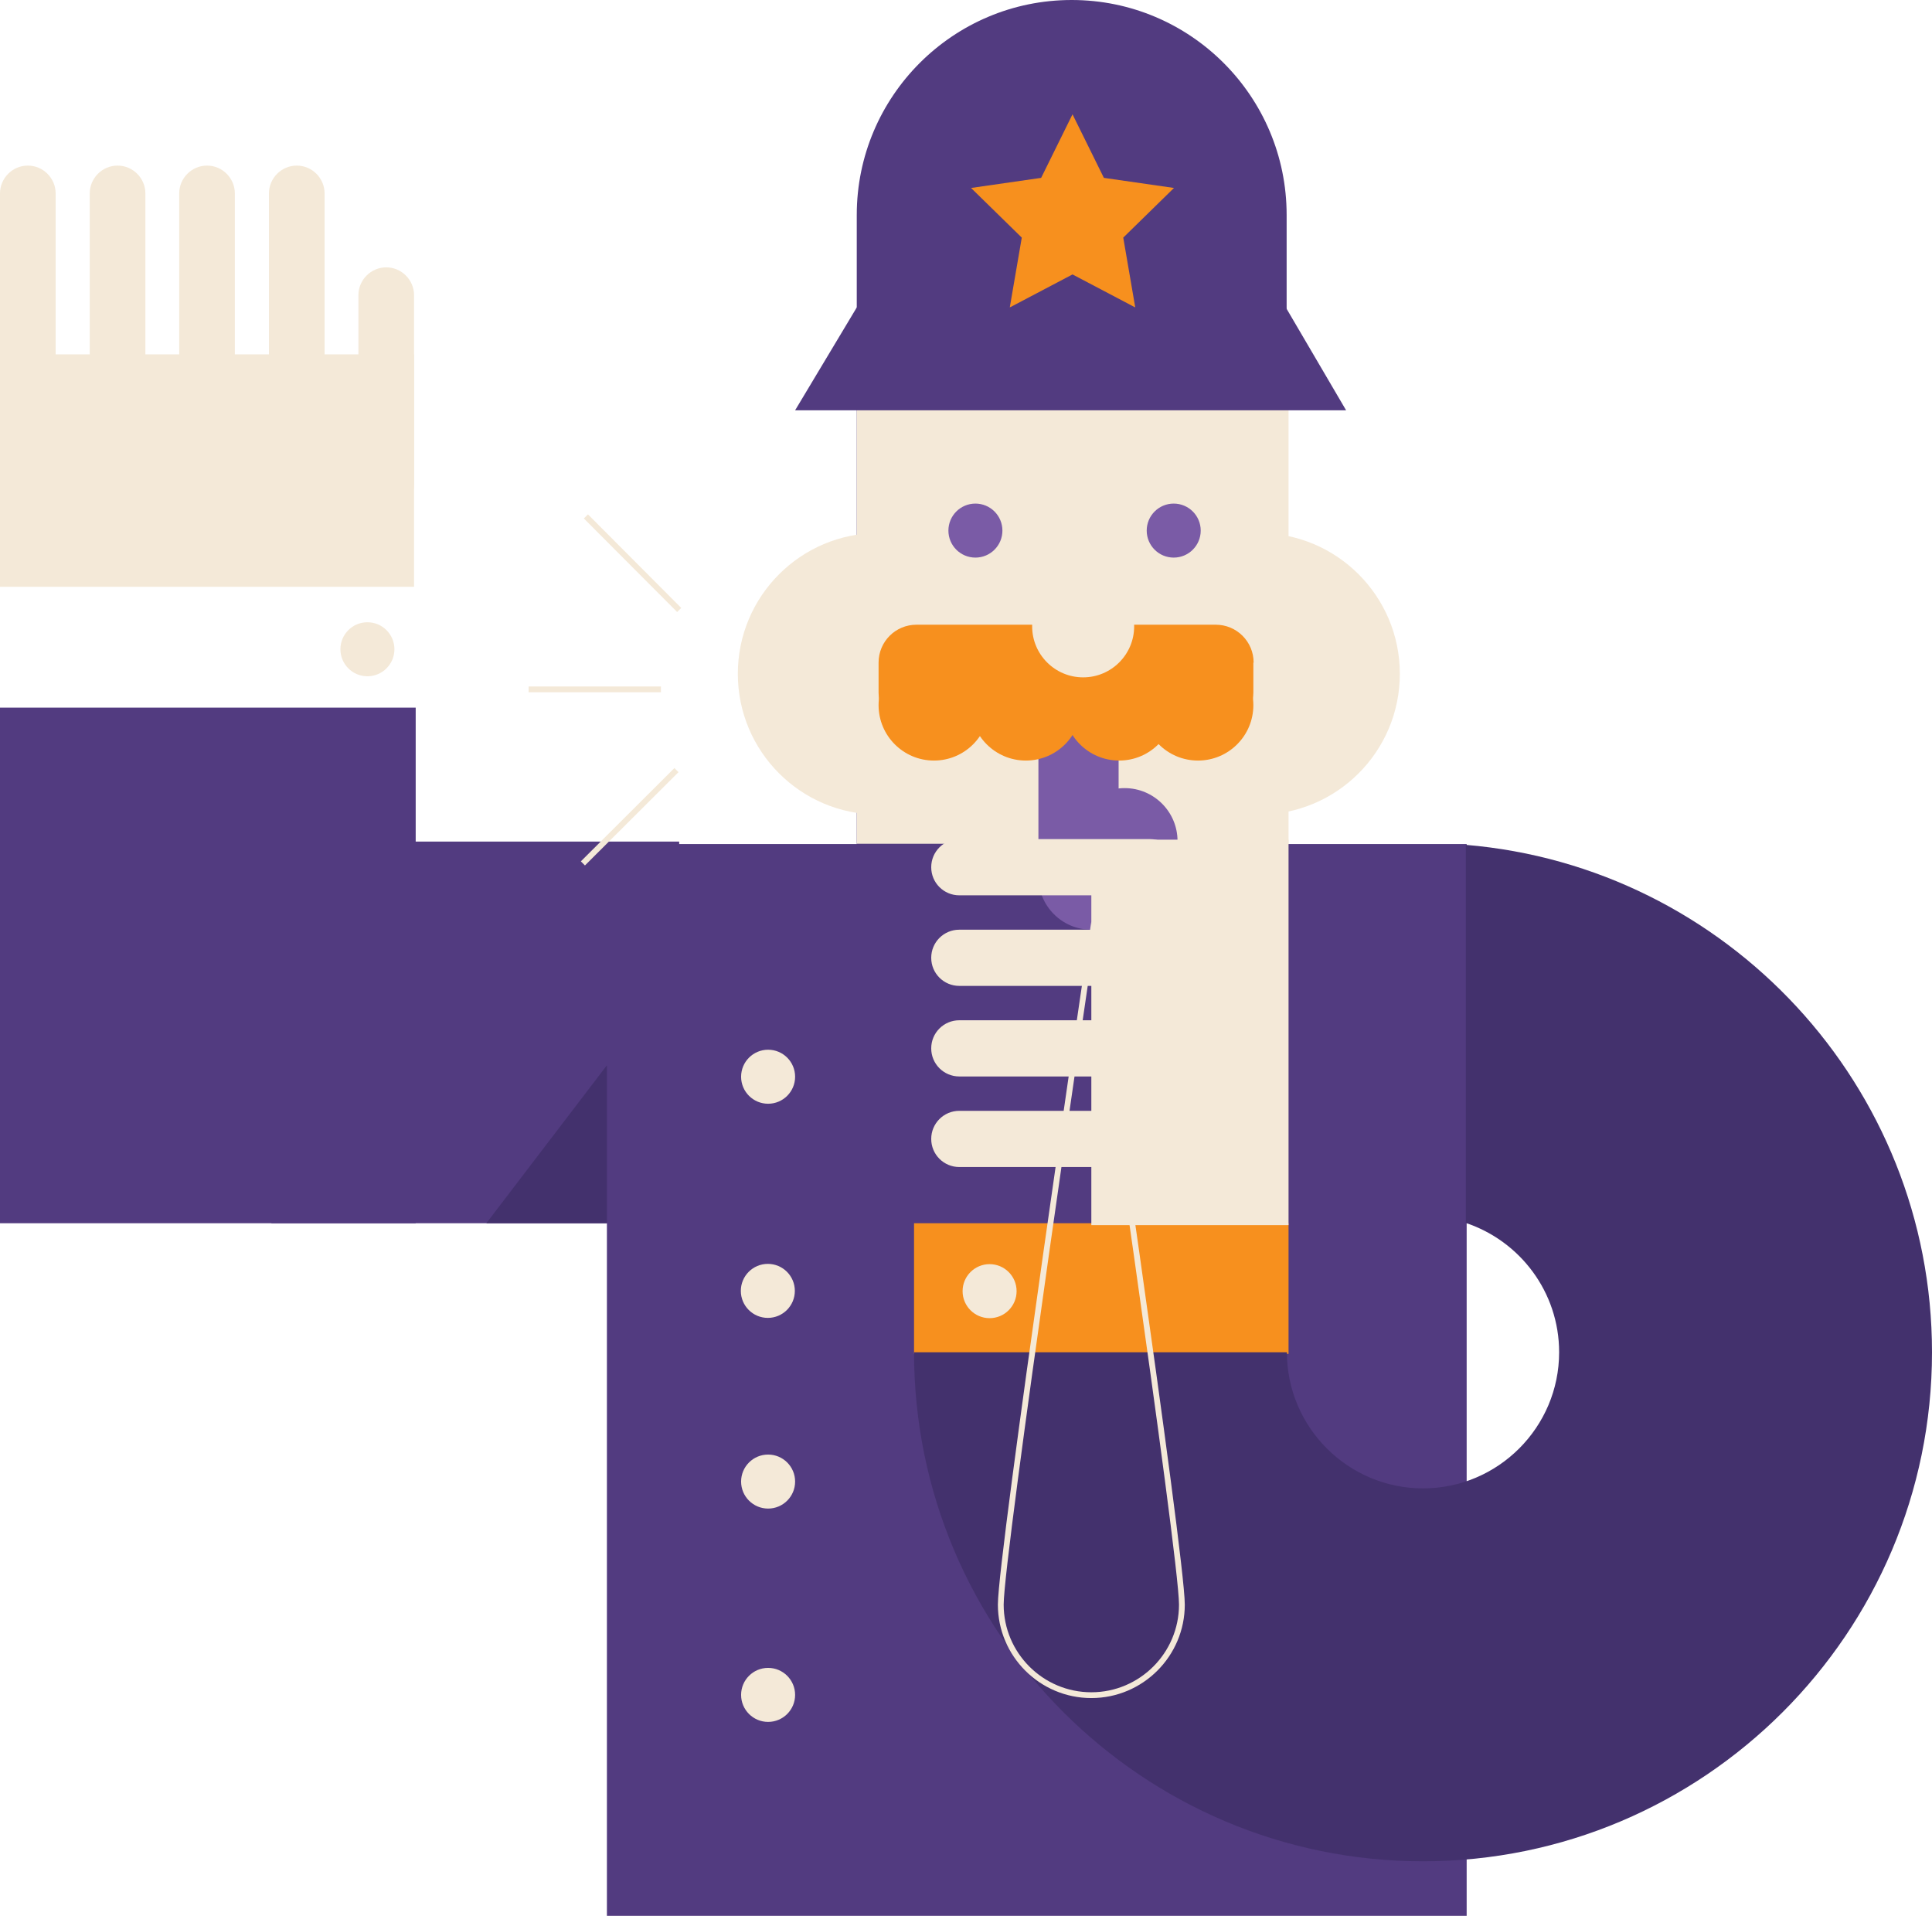 <?xml version="1.0" encoding="utf-8"?>
<!-- Generator: Adobe Illustrator 18.1.0, SVG Export Plug-In . SVG Version: 6.00 Build 0)  -->
<!DOCTYPE svg PUBLIC "-//W3C//DTD SVG 1.1//EN" "http://www.w3.org/Graphics/SVG/1.1/DTD/svg11.dtd">
<svg version="1.1" id="Layer_1" xmlns="http://www.w3.org/2000/svg" xmlns:xlink="http://www.w3.org/1999/xlink" x="0px" y="0px"
	 viewBox="0 0 708.3 702.3" enable-background="new 0 0 708.3 702.3" xml:space="preserve">
<g>
	<path fill="#523B80" d="M471.7,544.8c0,43.5-35.3,78.8-78.8,78.8l0,0c-43.5,0-78.8-35.3-78.8-78.8v-466c0-43.5,35.3-78.8,78.8-78.8
		l0,0c43.5,0,78.8,35.3,78.8,78.8V544.8z"/>
	<rect x="222.5" y="309.4" fill="#523B80" width="315.2" height="392.9"/>
	<rect x="0" y="259.4" fill="#523B80" width="152.4" height="189"/>
	<rect x="99.5" y="308.5" fill="#523B80" width="149.5" height="139.9"/>
	<path fill="#F4E9D8" d="M151.8,177.4c0,5.6-4.6,10.2-10.2,10.2l0,0c-5.6,0-10.2-4.6-10.2-10.2v-69.2c0-5.6,4.6-10.2,10.2-10.2l0,0
		c5.6,0,10.2,4.6,10.2,10.2V177.4z"/>
	<path fill="#F4E9D8" d="M119,140.2c0,5.6-4.6,10.2-10.2,10.2l0,0c-5.6,0-10.2-4.6-10.2-10.2V70.9c0-5.6,4.6-10.2,10.2-10.2l0,0
		c5.6,0,10.2,4.6,10.2,10.2V140.2z"/>
	<path fill="#F4E9D8" d="M86.1,140.2c0,5.6-4.6,10.2-10.2,10.2l0,0c-5.6,0-10.2-4.6-10.2-10.2V70.9c0-5.6,4.6-10.2,10.2-10.2l0,0
		c5.6,0,10.2,4.6,10.2,10.2V140.2z"/>
	<path fill="#F4E9D8" d="M53.3,140.2c0,5.6-4.6,10.2-10.2,10.2l0,0c-5.6,0-10.2-4.6-10.2-10.2V70.9c0-5.6,4.6-10.2,10.2-10.2l0,0
		c5.6,0,10.2,4.6,10.2,10.2V140.2z"/>
	<path fill="#F4E9D8" d="M20.4,140.2c0,5.6-4.6,10.2-10.2,10.2l0,0c-5.6,0-10.2-4.6-10.2-10.2V70.9c0-5.6,4.6-10.2,10.2-10.2l0,0
		c5.6,0,10.2,4.6,10.2,10.2V140.2z"/>
	<circle fill="#F4E9D8" cx="322.1" cy="247" r="51.6"/>
	<circle fill="#F4E9D8" cx="461.6" cy="247" r="51.6"/>
	<rect x="335.1" y="448.4" fill="#F7901E" width="137.3" height="47.9"/>
	<rect x="314.1" y="140.7" fill="#F4E9D8" width="158.3" height="168.6"/>
	<path fill="#F4E9D8" d="M347.7,195.3c0.4,5.1,4.6,9.1,9.8,9.1c5.2,0,9.5-4,9.8-9.1H347.7z"/>
	<circle fill="#F4E9D8" cx="362.8" cy="473.3" r="9.9"/>
	<circle fill="#F4E9D8" cx="281.6" cy="394.7" r="9.9"/>
	<circle fill="#F4E9D8" cx="281.5" cy="473.2" r="9.9"/>
	<circle fill="#F4E9D8" cx="281.6" cy="543.1" r="9.9"/>
	<circle fill="#F4E9D8" cx="281.6" cy="621.3" r="9.9"/>
	<circle fill="#F4E9D8" cx="134.7" cy="238" r="9.9"/>
	<circle fill="#F4E9D8" cx="392.8" cy="533.3" r="9.9"/>
	<circle fill="#7A5BA6" cx="430.3" cy="194.5" r="9.9"/>
	<circle fill="#7A5BA6" cx="357.6" cy="194.5" r="9.9"/>
	<rect x="0" y="129.9" fill="#F4E9D8" width="151.8" height="85.2"/>
	<circle fill="#F4E9D8" cx="392.9" cy="274.1" r="14.7"/>
	<circle fill="#F4E9D8" cx="417.8" cy="274.1" r="14.7"/>
	<circle fill="#F4E9D8" cx="442.8" cy="274.1" r="14.7"/>
	<polygon fill="#F7901E" points="393.2,41.9 404.7,65.2 430.4,68.9 411.8,87.1 416.2,112.7 393.2,100.6 370.2,112.7 374.6,87.1 
		356,68.9 381.7,65.2 	"/>
	<rect x="380.7" y="269.3" fill="#7A5BA6" width="29.4" height="40.1"/>
	<path fill="#F4E9D8" d="M421.7,340.8c5.7,0,10.3,4.6,10.3,10.3l0,0c0,5.7-4.6,10.3-10.3,10.3h-70c-5.7,0-10.3-4.6-10.3-10.3l0,0
		c0-5.7,4.6-10.3,10.3-10.3H421.7z"/>
	<path fill="#F4E9D8" d="M421.7,374c5.7,0,10.3,4.6,10.3,10.3l0,0c0,5.7-4.6,10.3-10.3,10.3h-70c-5.7,0-10.3-4.6-10.3-10.3l0,0
		c0-5.7,4.6-10.3,10.3-10.3H421.7z"/>
	<path fill="#F4E9D8" d="M421.7,407.2c5.7,0,10.3,4.6,10.3,10.3l0,0c0,5.7-4.6,10.3-10.3,10.3h-70c-5.7,0-10.3-4.6-10.3-10.3l0,0
		c0-5.7,4.6-10.3,10.3-10.3H421.7z"/>
	<circle fill="#7A5BA6" cx="412.3" cy="308.3" r="19.4"/>
	<circle fill="#7A5BA6" cx="400.1" cy="321.4" r="19.4"/>
	<path fill="#F4E9D8" d="M421.7,307.6c5.7,0,10.3,4.6,10.3,10.3l0,0c0,5.7-4.6,10.3-10.3,10.3h-70c-5.7,0-10.3-4.6-10.3-10.3l0,0
		c0-5.7,4.6-10.3,10.3-10.3H421.7z"/>
	<polygon fill="#523B80" points="291.5,150.4 493.5,150.4 471.4,112.7 314.1,112.7 	"/>
	<line fill="none" stroke="#F4E9D8" stroke-width="2.123" stroke-miterlimit="10" x1="249" y1="223.6" x2="214.8" y2="189.3"/>
	<line fill="none" stroke="#F4E9D8" stroke-width="2.123" stroke-miterlimit="10" x1="248" y1="282.3" x2="213.7" y2="316.5"/>
	<line fill="none" stroke="#F4E9D8" stroke-width="2.123" stroke-miterlimit="10" x1="242.3" y1="252.7" x2="193.8" y2="252.7"/>
	<g>
		<path fill="#43316D" d="M537.4,309.7v138.6c19.8,6.6,34.2,25.3,34.2,47.4c0,27.5-22.4,49.9-49.9,49.9c-27.5,0-49.9-22.4-49.9-49.9
			H335.1c0,102.9,83.7,186.6,186.6,186.6c102.9,0,186.6-83.7,186.6-186.6C708.3,398,633,317.7,537.4,309.7z"/>
	</g>
	<rect x="400.1" y="307.8" fill="#F4E9D8" width="72.3" height="141.3"/>
	<circle fill="#F7901E" cx="342.4" cy="258.5" r="20.3"/>
	<circle fill="#F7901E" cx="376.1" cy="258.5" r="20.3"/>
	<circle fill="#F7901E" cx="410.3" cy="258.5" r="20.3"/>
	<circle fill="#F7901E" cx="439.2" cy="258.5" r="20.3"/>
	<path fill="#F7901E" d="M459.6,242.9c0-7.7-6.2-13.9-13.9-13.9H336c-7.7,0-13.9,6.2-13.9,13.9v11c0,7.7,6.2,13.9,13.9,13.9h109.6
		c7.7,0,13.9-6.2,13.9-13.9V242.9z"/>
	<circle fill="#F4E9D8" cx="397.1" cy="229.6" r="18.7"/>
	<path fill="none" stroke="#F4E9D8" stroke-width="2.123" stroke-miterlimit="10" d="M433.3,588.2c0,18.3-14.9,33.2-33.2,33.2
		c-18.3,0-33.2-14.9-33.2-33.2c0-18.3,33.2-243.2,33.2-243.2S433.3,569.8,433.3,588.2z"/>
	<polygon fill="#43316D" points="222.5,390.5 222.5,448.4 178.3,448.4 	"/>
</g>
</svg>
